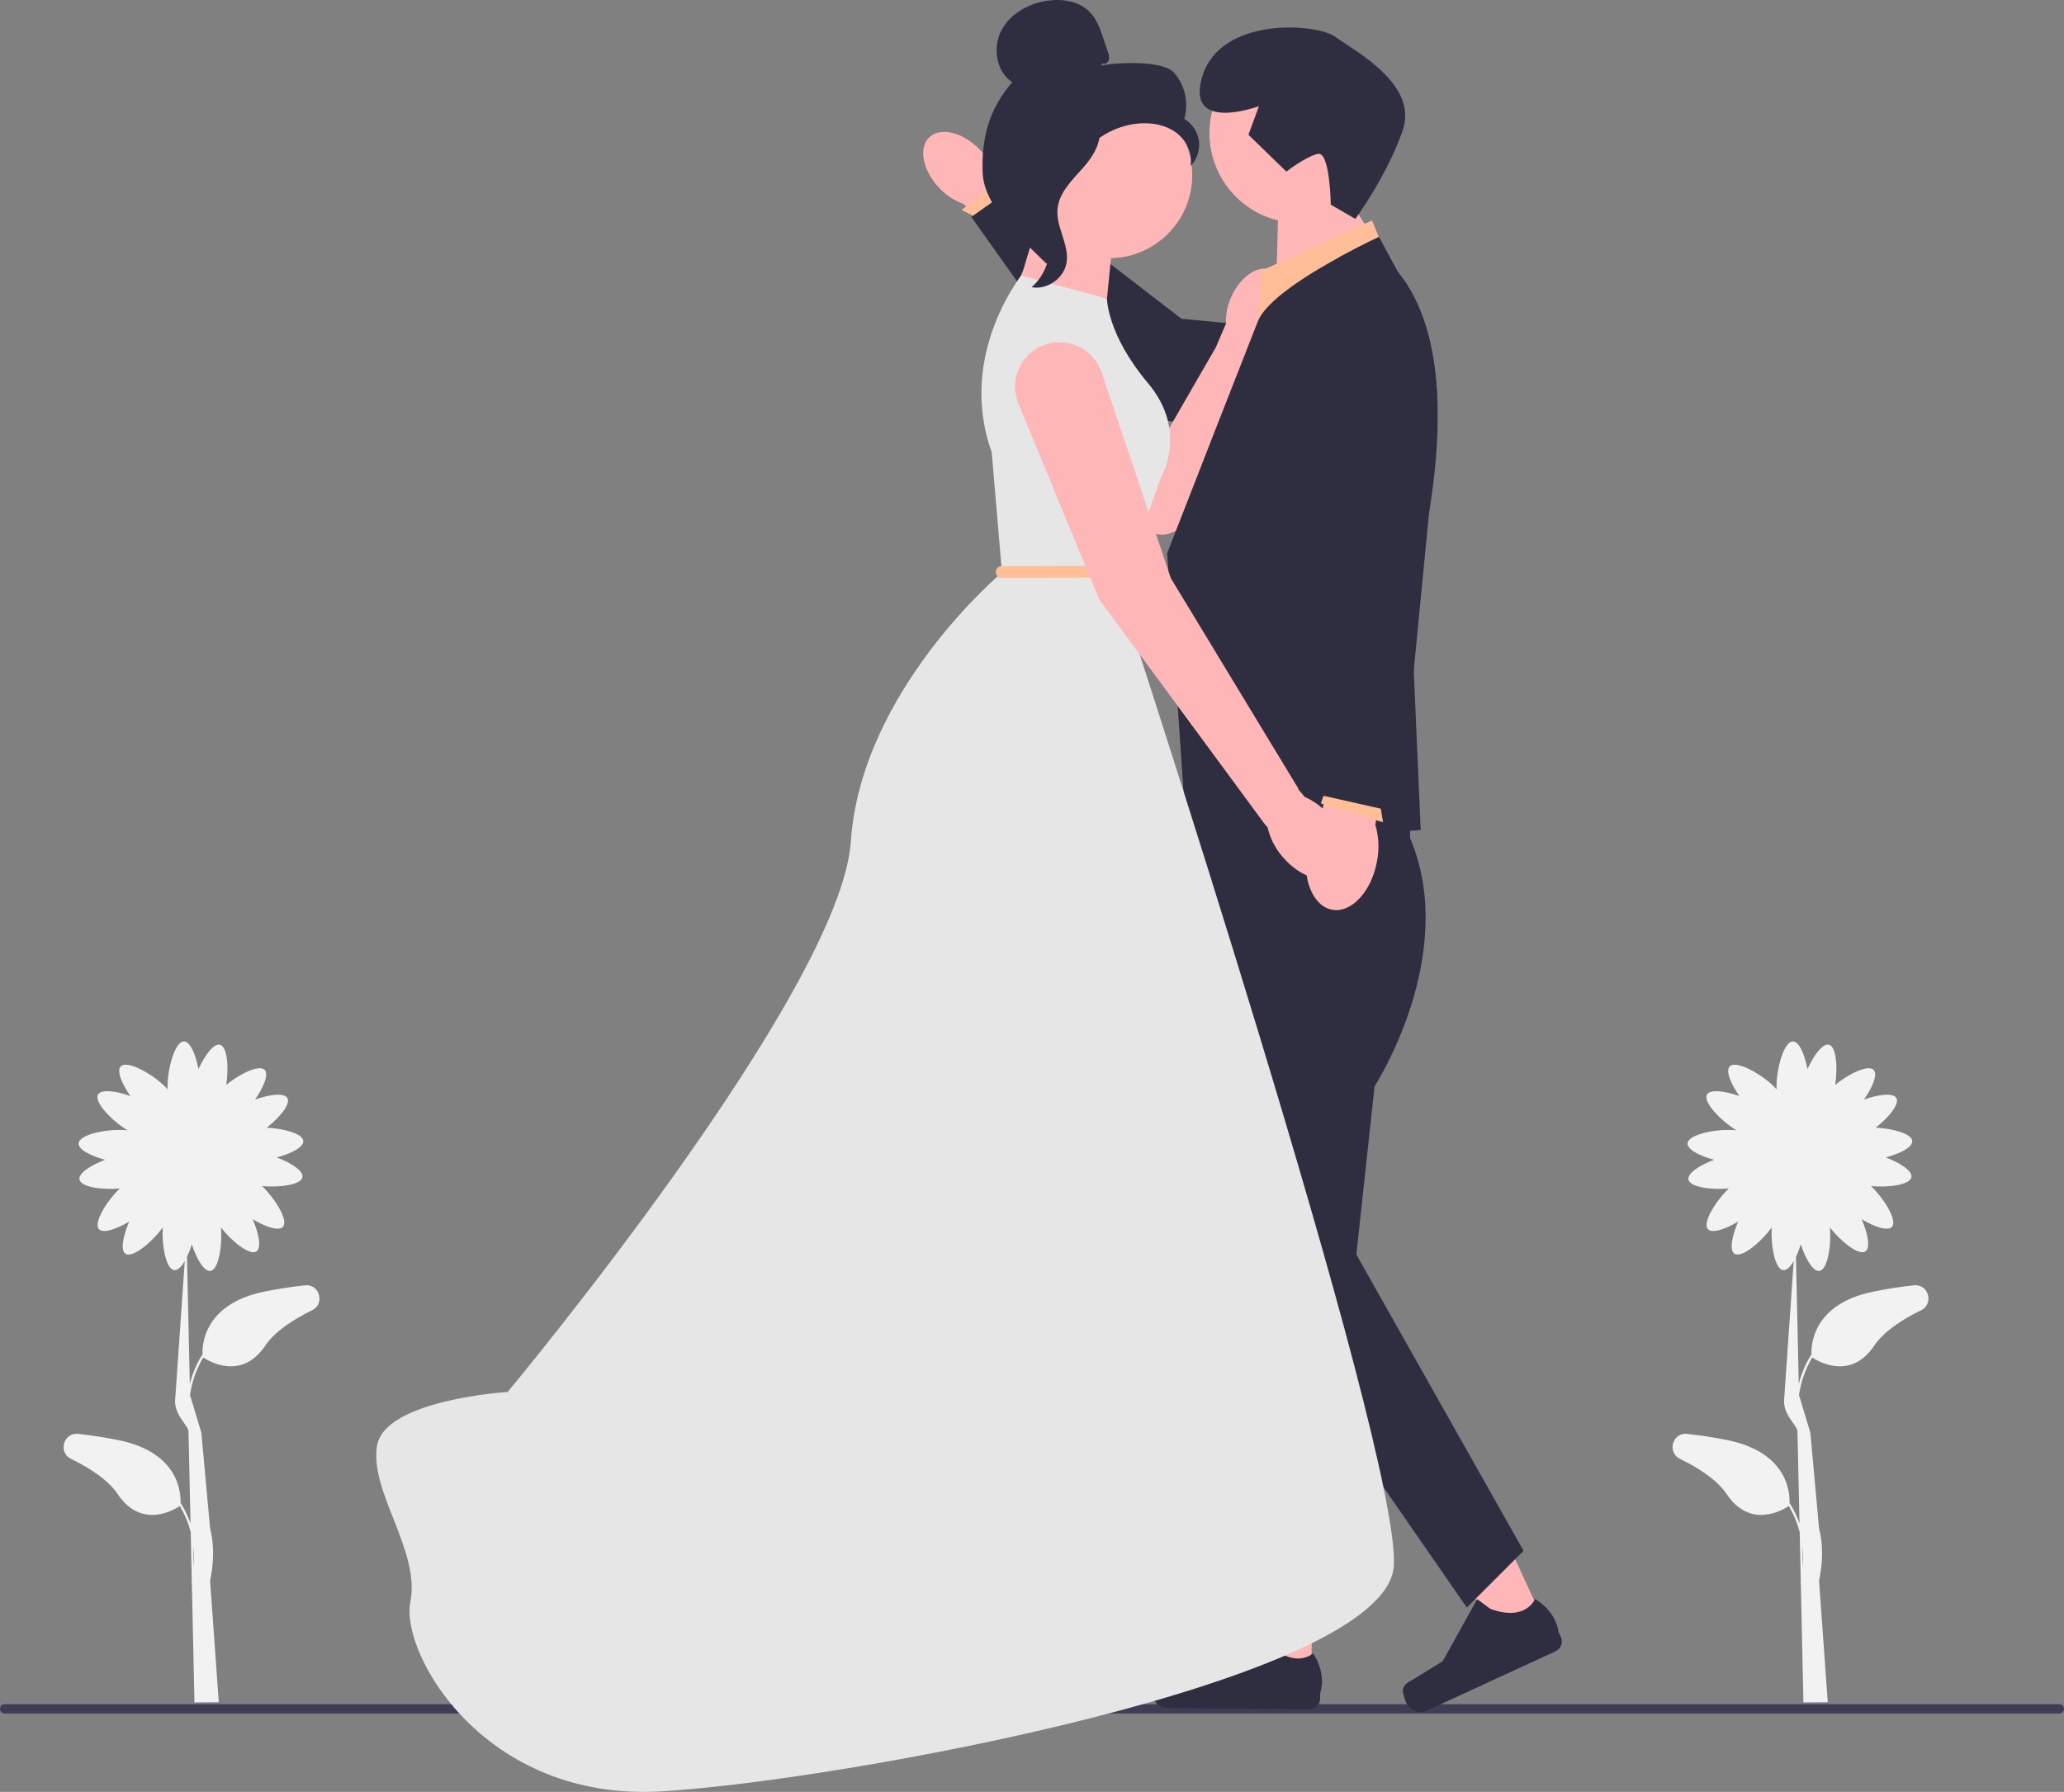 <svg xmlns="http://www.w3.org/2000/svg" width="524.67" height="455.599" viewBox="0 0 524.67 455.599" xmlns:xlink="http://www.w3.org/1999/xlink"><rect x="0" y="0" width="524.67" height="455.599" fill="#808080" stroke="none"/><g><path id="uuid-c35e0a51-e7e9-4b68-ade6-2a226cad2c46-224" d="M238.838,47.868c-4.272-4.43-5.449-10.226-2.629-12.944,2.82-2.718,8.568-1.33,12.841,3.103,1.731,1.747,3.019,3.883,3.755,6.23l17.863,19-7.531,7.045-18.208-18.452c-2.319-.822-4.408-2.187-6.091-3.981Z" fill="#ffb6b6"/><polygon points="258.157 50.426 254.765 45.519 244.428 53.383 250.05 56.194 258.157 50.426" fill="#ffbe98"/><polygon points="357.308 113.551 352.069 85.941 300.337 81.047 257.258 47.849 246.91 55.151 282.59 105.469 357.308 113.551" fill="#2f2e41"/></g><path d="M323.263,68.663c-3.356-1.484-7.967,1.589-10.297,6.864-.961,2.095-1.405,4.391-1.297,6.693l-2.733,6.384-.047,.006-12.549,21.75-17.96-26.24c-2.747-4.014-7.778-5.785-12.434-4.378h-0c-7.625,2.304-10.448,11.627-5.382,17.774l29.662,35.994c3.111,3.776,9.093,3.03,11.183-1.394l17.494-41.067,2.141-4.685c1.775-1.47,3.172-3.343,4.075-5.463,2.332-5.276,1.501-10.754-1.855-12.237Z" fill="#ffb6b6"/><path d="M524.67,434.483c0,.66-.53,1.19-1.19,1.19H1.19c-.66,0-1.19-.53-1.19-1.19s.53-1.19,1.19-1.19H523.48c.66,0,1.19,.53,1.19,1.19Z" fill="#3f3d56"/><polygon points="324.487 70.703 325.01 49.218 337.51 42.339 347.796 58.333 324.487 70.703" fill="#ffb6b6"/><polygon points="348.773 56.054 320.796 68.75 319.476 85.351 353.33 67.122 348.773 56.054" fill="#ffbe98"/><path d="M363.285,130.218l-.01,.04c-2.03,12.13-4.74,20.85-4.74,20.85l.84,19.38,1.77,40.52-11.01,.97-17.35,1.52-1.68,.15-11.5,1.01-17.71,1.55-5.21-75.52s6.45-16.56,12.61-32.33c4.16-10.64,8.19-20.93,10-25.52,.18-.45,.34-.84,.47-1.17,2.11-5.3,12.62-11.88,20.76-16.32,5.53-3.03,9.98-5.08,9.98-5.08l4.44,8.18,.34,.63c6.66,8.12,9.39,19.42,10.02,31.04,.05,.84,.08,1.68,.11,2.52,.29,9.66-.77,19.4-2.13,27.58Z" fill="#2f2e41"/><g><g><polygon points="333.351 427.637 321.712 427.528 316.593 382.579 333.772 382.74 333.351 427.637" fill="#ffb6b6"/><path d="M293.474,427.002h0c-.368,.607-.578,2.575-.584,3.285h0c-.02,2.182,1.732,3.967,3.914,3.987l36.047,.336c1.488,.014,2.706-1.181,2.72-2.67l.014-1.501s1.825-4.494-1.794-10.088c0,0-4.604,4.311-11.358-2.571l-1.977-3.661-14.653,10.509-8.076,.918c-1.767,.201-3.329-.065-4.252,1.456h-0Z" fill="#2f2e41"/></g><g><polygon points="392.934 413.303 382.364 418.179 358.526 379.731 374.126 372.534 392.934 413.303" fill="#ffb6b6"/><path d="M356.611,429.772h0c-.073,.706,.578,2.575,.876,3.22h0c.914,1.981,3.261,2.846,5.243,1.932l32.732-15.103c1.352-.624,1.942-2.225,1.318-3.576l-.629-1.363s-.271-4.843-5.934-8.353c0,0-2.319,5.865-11.367,2.53l-3.352-2.465-8.756,15.763-6.909,4.282c-1.512,.937-3.038,1.364-3.221,3.133l-0,0Z" fill="#2f2e41"/></g><path d="M304.949,207.599l1.195,101.041,9.918,105.494h18.39l14.972-137.953s21.64-33.361,9.017-63.116v-14.757l-53.491,9.291Z" fill="#2f2e41"/><polygon points="335.899 303.23 387.293 394.297 372.867 408.723 332.292 350.116 335.899 303.23" fill="#2f2e41"/></g><path d="M281.39,75.911l-20.833-7.162s-17.578,20.833-8.464,46.224l2.604,30.599s-35.807,29.948-38.412,68.36c-2.604,38.412-87.24,139.975-87.24,139.975,0,0-31.25,1.953-33.203,13.672-1.953,11.719,11.068,26.693,8.464,39.714-2.604,13.021,18.645,50.782,63.685,48.177,45.04-2.604,184.364-27.995,186.317-57.292,1.953-29.297-69.662-247.397-69.662-247.397l10.417-29.297s7.162-11.719-3.255-24.089c-10.417-12.37-10.417-21.485-10.417-21.485Z" fill="#e6e6e6"/><polygon points="259.553 70.056 260.08 68.75 263.812 56.38 282.692 62.89 281.39 75.911 259.553 70.056" fill="#ffb6b6"/><circle cx="330.333" cy="33.81" r="22.899" fill="#ffb6b6"/><path d="M326.99,43.627l-9.633-9.357,2.666-7.277s-19.037,7.068-14.314-7.819c4.723-14.886,28.824-13.384,33.816-9.751,4.992,3.632,21.166,12.041,17.016,23.832-4.151,11.791-12.023,22.401-12.023,22.401l-6.226-3.614s-.197-13.58-3.274-12.918-8.027,4.504-8.027,4.504Z" fill="#2f2e41"/><g><circle cx="281.934" cy="44.517" r="21.132" fill="#ffb6b6"/><path d="M280.247,16.108c.611,.357,1.431-.183,1.627-.863s-.032-1.403-.259-2.073l-1.14-3.377c-.809-2.395-1.667-4.874-3.418-6.697-2.643-2.751-6.844-3.451-10.626-2.944-4.856,.651-9.648,3.281-11.906,7.629-2.258,4.348-1.297,10.416,2.783,13.129-5.815,6.665-7.842,14.093-7.522,22.932,.32,8.839,9.953,16.974,16.235,23.201,1.403-.85,2.678-4.836,1.907-6.283-.771-1.448,.334-3.125-.622-4.459-.955-1.334-1.755,.79-.789-.536,.609-.837-1.769-2.762-.863-3.262,4.382-2.422,5.839-7.884,8.592-12.067,3.32-5.045,9.001-8.462,15.014-9.028,3.312-.312,6.81,.253,9.525,2.176,2.715,1.923,4.472,5.359,3.843,8.626,1.63-1.655,2.442-4.082,2.136-6.385-.306-2.303-1.723-4.433-3.729-5.605,1.22-4.034,.175-8.674-2.657-11.796-2.831-3.122-14.317-2.59-18.45-1.768" fill="#2f2e41"/><path d="M279.605,31.531c-5.475,.591-9.428,5.333-12.766,9.713-1.924,2.524-3.939,5.312-3.891,8.485,.049,3.208,2.194,5.96,3.219,9.001,1.676,4.97,.043,10.883-3.947,14.289,3.942,.748,8.203-2.207,8.883-6.161,.792-4.603-2.697-9.045-2.284-13.697,.364-4.099,3.594-7.253,6.34-10.317,2.746-3.064,5.325-7.131,4.061-11.047" fill="#2f2e41"/></g><path d="M486.504,326.797c-3.161,.34-6.609,.851-10.277,1.597-15.552,3.167-15.875,13.727-15.739,16.148l-.106-.066c-1.564,2.509-2.543,5.047-3.135,7.443l-.712-32.367c.461-.96,.88-2.049,1.229-3.165,1.164,3.585,3.073,6.972,4.718,6.747,2.139-.292,3.072-6.586,2.673-11.059,2.72,3.503,7.298,7.25,9.025,6.094,1.38-.923,.562-4.724-.945-8.179,3.139,1.891,6.616,3.134,7.695,1.933,1.472-1.639-2.056-7.231-5.309-10.352,4.355,.406,9.894-.288,10.257-2.27,.299-1.633-2.997-3.694-6.526-5.02,3.544-.934,6.858-2.563,6.748-4.173-.131-1.913-5.051-3.195-9.295-3.391,3.202-2.505,6.143-5.967,5.244-7.533-.827-1.44-4.674-.882-8.224,.386,2.101-3.003,3.578-6.387,2.453-7.546-1.401-1.443-6.374,1.047-9.767,3.8,.661-4.288,.327-9.701-1.597-10.19-1.609-.41-3.889,2.739-5.453,6.169-.691-3.599-2.09-7.016-3.704-7.016-2.3,0-4.164,6.934-4.164,11.451,0,.255,.007,.496,.018,.725-.231-.268-.495-.547-.797-.84-3.241-3.147-9.514-6.641-11.116-4.991-1.125,1.158,.352,4.542,2.453,7.546-3.55-1.268-7.397-1.826-8.224-.386-1.111,1.934,3.639,6.763,7.5,9.105-.232-.028-.476-.051-.735-.069-4.507-.308-11.552,1.08-11.708,3.375-.11,1.611,3.204,3.239,6.748,4.173-3.528,1.326-6.825,3.387-6.526,5.02,.363,1.982,5.902,2.676,10.257,2.27-3.253,3.122-6.781,8.713-5.309,10.352,1.079,1.201,4.556-.042,7.695-1.933-1.507,3.455-2.325,7.256-.945,8.179,1.824,1.22,6.825-3.026,9.463-6.679-.269,4.47,.801,10.61,2.923,10.852,.887,.101,1.828-.845,2.676-2.302l-2.404,34.79c-.562,4.052,3.032,6.695,3.353,8.364l.518,23.559c-.585-1.678-1.373-3.395-2.435-5.099l-.106,.066c.136-2.421-.187-12.982-15.739-16.148-3.668-.747-7.116-1.257-10.277-1.597-3.731-.401-5.187,4.706-1.816,6.356,4.881,2.389,9.473,5.399,11.867,8.964,6.119,9.114,14.574,3.845,15.776,3.027,1.343,2.235,2.223,4.487,2.779,6.629l.275,12.511c-.067,.296-.114,.462-.118,.474l.129,.038,.666,30.279,6.181-.05-2.211-30.949c.371-1.67,1.514-7.357,0-13.264l-2.211-24.317h0c-.005-.019,.125,.638,0,0l-2.884-9.555c.419-2.956,1.393-6.281,3.369-9.571,1.202,.818,9.657,6.086,15.776-3.027,2.393-3.565,6.985-6.575,11.867-8.964,3.371-1.65,1.915-6.757-1.816-6.356Zm-28.233,71.638l-.117-5.295c.235,2.002,.223,3.809,.117,5.295Z" fill="#f2f2f2"/><path d="M77.504,326.797c-3.161,.34-6.609,.851-10.277,1.597-15.552,3.167-15.875,13.727-15.739,16.148l-.106-.066c-1.564,2.509-2.543,5.047-3.135,7.443l-.712-32.367c.461-.96,.88-2.049,1.229-3.165,1.164,3.585,3.073,6.972,4.718,6.747,2.139-.292,3.072-6.586,2.673-11.059,2.72,3.503,7.298,7.25,9.025,6.094,1.38-.923,.562-4.724-.945-8.179,3.139,1.891,6.616,3.134,7.695,1.933,1.472-1.639-2.056-7.231-5.309-10.352,4.355,.406,9.894-.288,10.257-2.27,.299-1.633-2.997-3.694-6.526-5.02,3.544-.934,6.858-2.563,6.748-4.173-.131-1.913-5.051-3.195-9.295-3.391,3.202-2.505,6.143-5.967,5.244-7.533-.827-1.44-4.674-.882-8.224,.386,2.101-3.003,3.578-6.387,2.453-7.546-1.401-1.443-6.374,1.047-9.767,3.8,.661-4.288,.327-9.701-1.597-10.19-1.609-.41-3.889,2.739-5.453,6.169-.691-3.599-2.09-7.016-3.704-7.016-2.3,0-4.164,6.934-4.164,11.451,0,.255,.007,.496,.018,.725-.231-.268-.495-.547-.797-.84-3.241-3.147-9.514-6.641-11.116-4.991-1.125,1.158,.352,4.542,2.453,7.546-3.55-1.268-7.397-1.826-8.224-.386-1.111,1.934,3.639,6.763,7.5,9.105-.232-.028-.476-.051-.735-.069-4.507-.308-11.552,1.08-11.708,3.375-.11,1.611,3.204,3.239,6.748,4.173-3.528,1.326-6.825,3.387-6.526,5.02,.363,1.982,5.902,2.676,10.257,2.27-3.253,3.122-6.781,8.713-5.309,10.352,1.079,1.201,4.556-.042,7.695-1.933-1.507,3.455-2.325,7.256-.945,8.179,1.824,1.22,6.825-3.026,9.463-6.679-.269,4.47,.801,10.61,2.923,10.852,.887,.101,1.828-.845,2.676-2.302l-2.404,34.79c-.562,4.052,3.032,6.695,3.353,8.364l.518,23.559c-.585-1.678-1.373-3.395-2.435-5.099l-.106,.066c.136-2.421-.187-12.982-15.739-16.148-3.668-.747-7.116-1.257-10.277-1.597-3.731-.401-5.187,4.706-1.816,6.356,4.881,2.389,9.473,5.399,11.867,8.964,6.119,9.114,14.574,3.845,15.776,3.027,1.343,2.235,2.223,4.487,2.779,6.629l.275,12.511c-.067,.296-.114,.462-.118,.474l.129,.038,.666,30.279,6.181-.05-2.211-30.949c.371-1.67,1.514-7.357,0-13.264l-2.211-24.317h0c-.005-.019,.125,.638,0,0l-2.884-9.555c.419-2.956,1.393-6.281,3.369-9.571,1.202,.818,9.657,6.086,15.776-3.027,2.393-3.565,6.985-6.575,11.867-8.964,3.371-1.65,1.915-6.757-1.816-6.356Zm-28.233,71.638l-.117-5.295c.235,2.002,.223,3.809,.117,5.295Z" fill="#f2f2f2"/><path d="M254.595,146.95l30.614-.099c1.93-.006,1.934-3.006,0-3l-30.614,.099c-1.93,.006-1.934,3.006,0,3h0Z" fill="#ffbe98"/><path d="M338.131,207.584c-1.726-2.144-3.94-3.844-6.458-4.958l-1.669-1.97,.083-.081-32.459-53.565-17.592-52.311c-2.035-6.053-8.679-9.216-14.661-6.981-5.984,2.236-8.925,8.985-6.489,14.89l20.556,49.827,41.79,56.741,1.011,1.253c.622,2.68,1.878,5.173,3.661,7.269,4.391,5.307,10.686,7.343,14.062,4.549,3.376-2.793,2.554-9.358-1.836-14.663Z" fill="#ffb6b6"/><g><g><path id="uuid-5494c572-d1ef-490f-a18f-c726509d3762-225" d="M350.045,218.94c-1.387,7.71-6.49,13.243-11.396,12.359-4.906-.884-7.758-7.849-6.369-15.562,.513-3.088,1.757-6.009,3.63-8.518l6.291-32.592,12.882,2.521-5.47,32.539c.881,3.005,1.029,6.178,.431,9.252Z" fill="#ffb6b6"/><polygon points="338.287 197.1 335.752 204.257 351.57 209.062 350.28 201.167 338.287 197.1" fill="#ffbe98"/></g><path d="M365.415,102.638l-.75,13.3-1.38,14.28-.01,.04-3.9,40.23-2.95,30.5-.56,5.71-4.86-1.09-.68-.15-4.95-1.11-8.54-1.93-.4-.08-1.71-.39,4.35-71.43,.68-30.71,.6-26.94,.17-7.52c5.53-3.03,9.98-5.08,9.98-5.08l4.44,8.18,.34,.63c6.66,8.12,9.39,19.42,10.02,31.04,.05,.84,.08,1.68,.11,2.52Z" fill="#2f2e41"/></g></svg>